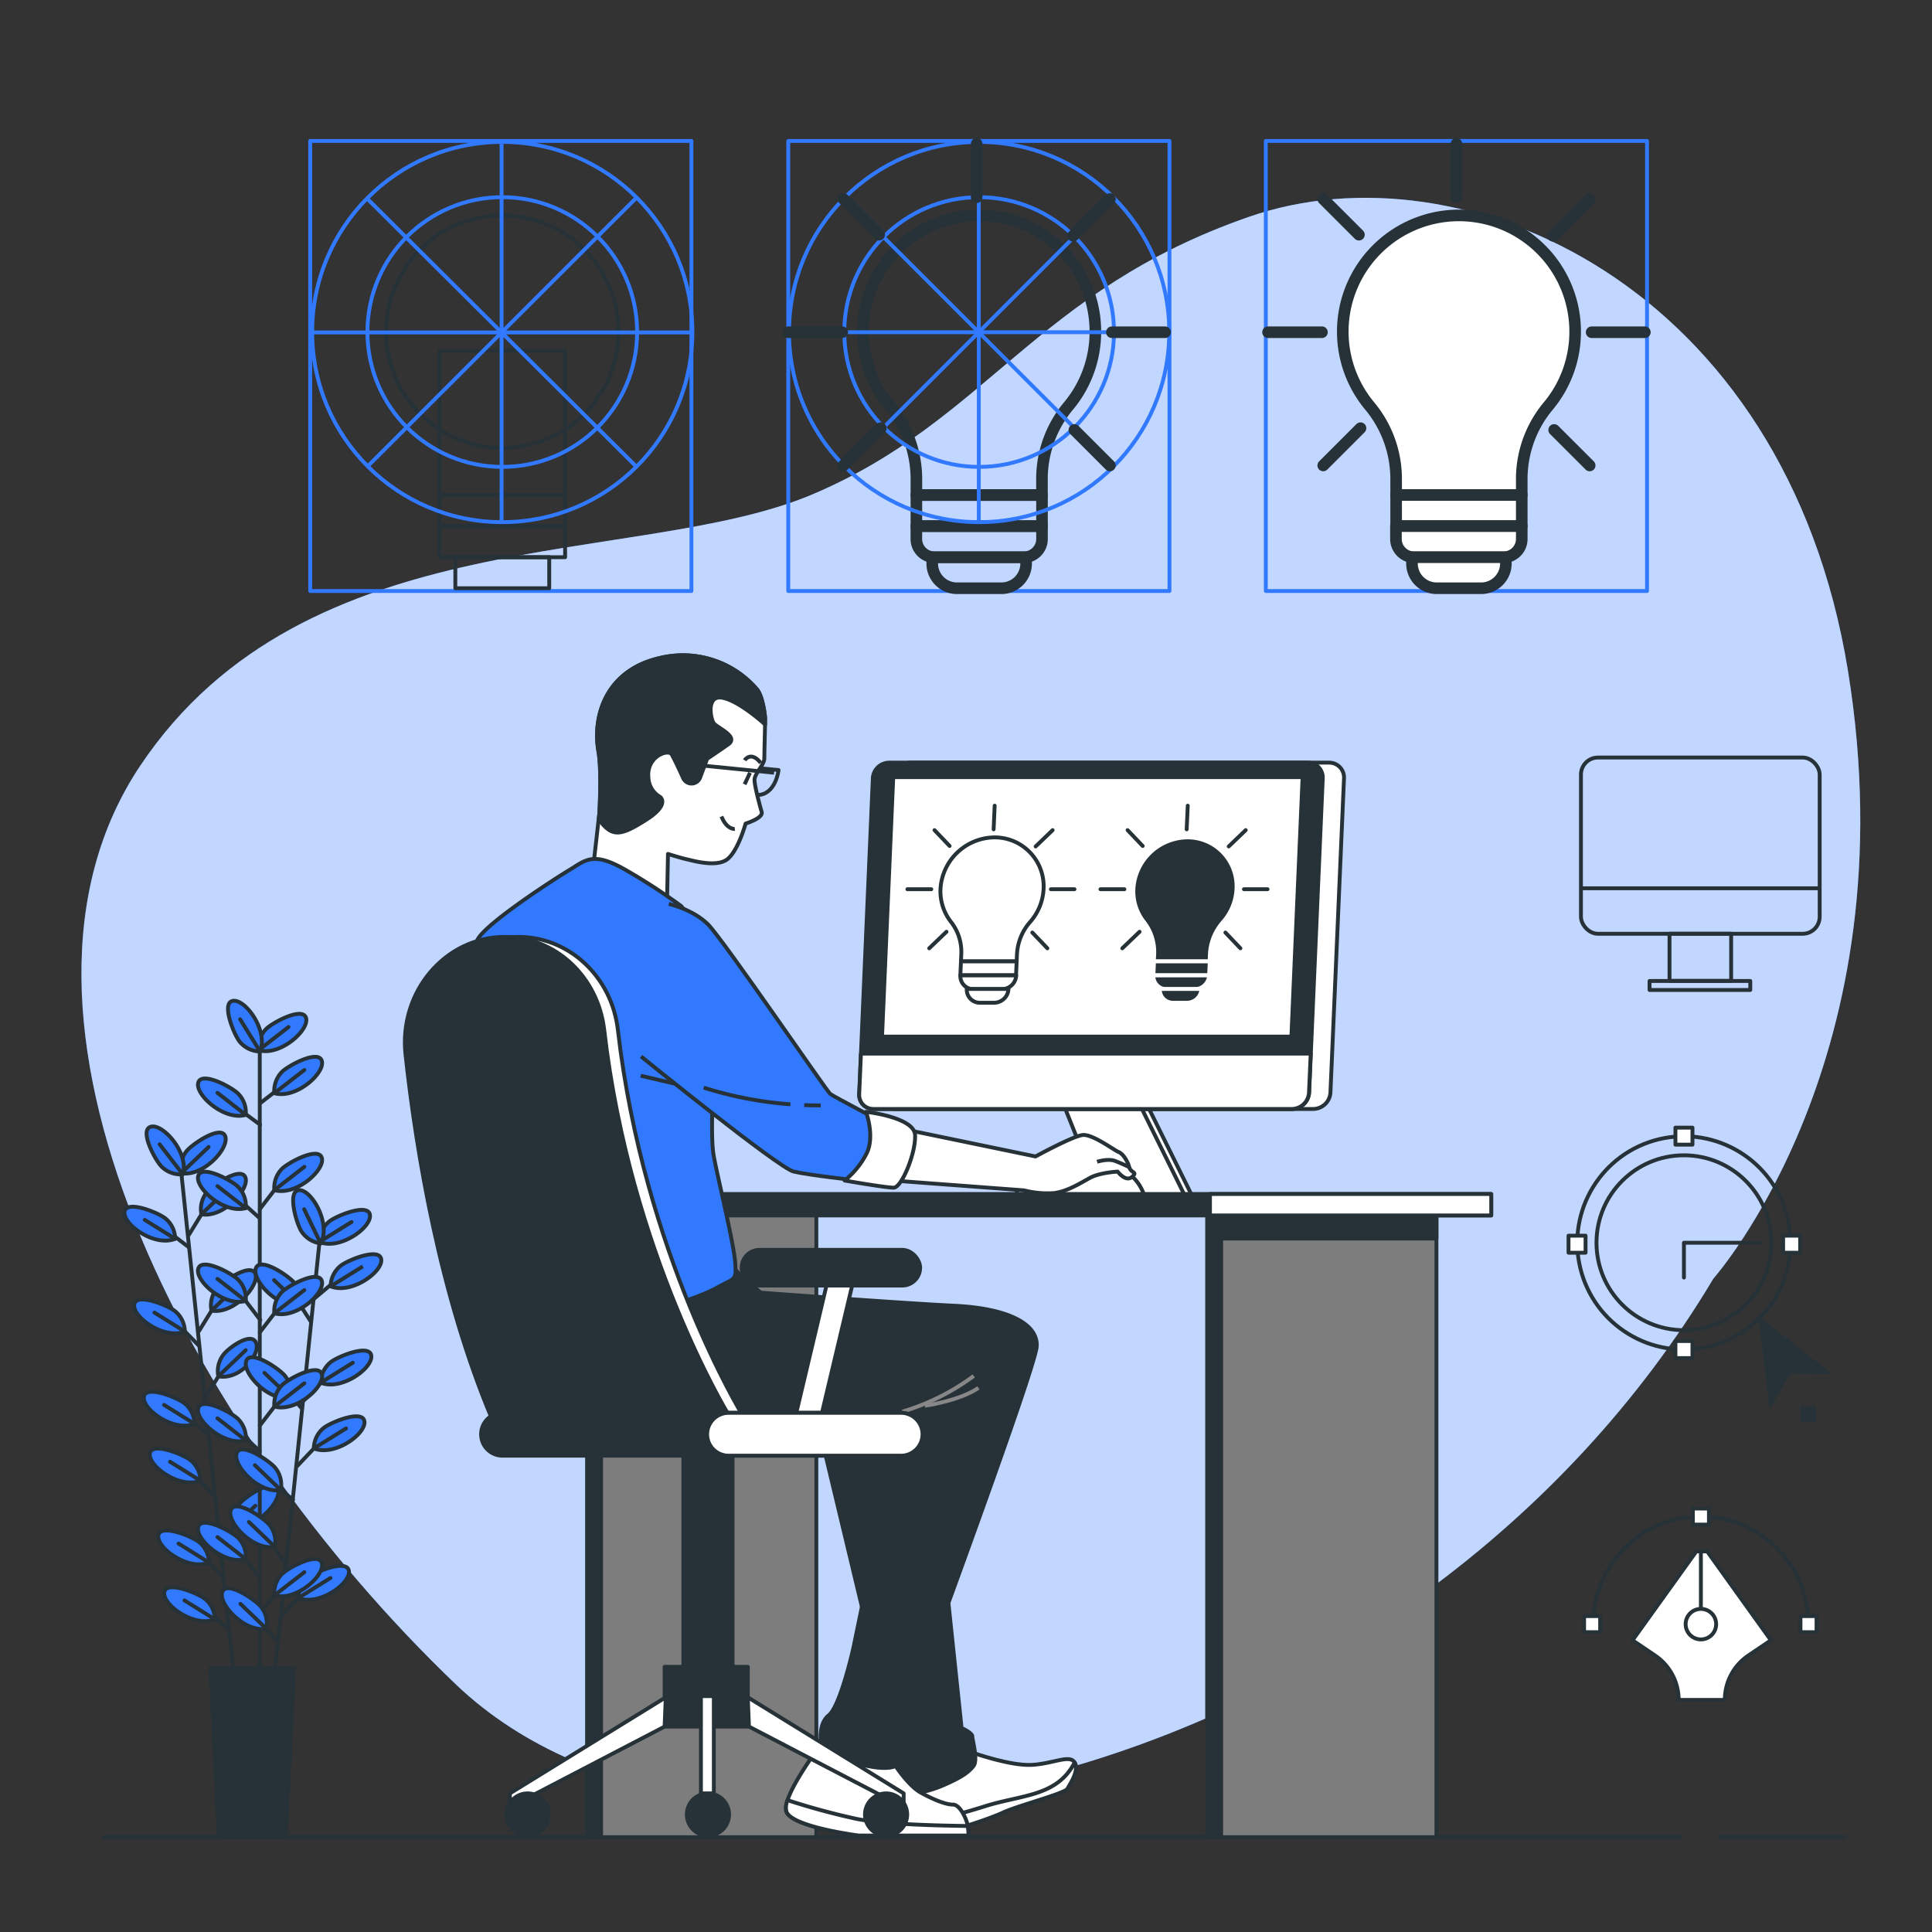 <svg xmlns="http://www.w3.org/2000/svg" viewBox="0 0 500 500"><rect x="0" y="0" width="500" height="500" fill="#333333" stroke="none"/><g id="freepik--background-simple--inject-68"><path d="M443.4,330.93s51.09-57.42,34.85-157.33-99.67-136.72-155-117.49-67.81,52.7-113,71.84-131.06,6-174,70.29,11.88,170.82,81.67,237.62S365.8,460.84,443.4,330.93Z" style="fill:#3179FF"></path><path d="M443.4,330.93s51.09-57.42,34.85-157.33-99.67-136.72-155-117.49-67.81,52.7-113,71.84-131.06,6-174,70.29,11.88,170.82,81.67,237.62S365.8,460.84,443.4,330.93Z" style="fill:#fff;opacity:0.7"></path></g><g id="freepik--Floor--inject-68"><line x1="445" y1="475.44" x2="477.66" y2="475.44" style="fill:none;stroke:#263238;stroke-linecap:round;stroke-linejoin:round"></line><line x1="26.64" y1="475.44" x2="435" y2="475.44" style="fill:none;stroke:#263238;stroke-linecap:round;stroke-linejoin:round"></line></g><g id="freepik--Graphics--inject-68"><path d="M439,401.5l-16.5,23,5.83,3.94a13.88,13.88,0,0,1,6.11,11.5h11.94a13.87,13.87,0,0,1,6.1-11.5l5.83-3.94-16.49-23Z" style="fill:#fff;stroke:#263238;stroke-linecap:round;stroke-linejoin:round"></path><line x1="440.19" y1="401.8" x2="440.19" y2="420.33" style="fill:#fff;stroke:#263238;stroke-linecap:round;stroke-linejoin:round"></line><circle cx="440.19" cy="420.33" r="3.95" style="fill:#fff;stroke:#263238;stroke-linecap:round;stroke-linejoin:round"></circle><path d="M468,420.33a27.85,27.85,0,0,0-55.7,0" style="fill:none;stroke:#263238;stroke-linecap:round;stroke-linejoin:round"></path><rect x="465.96" y="418.25" width="4.16" height="4.16" style="fill:#fff;stroke:#263238;stroke-linejoin:round"></rect><rect x="409.96" y="418.25" width="4.16" height="4.16" style="fill:#fff;stroke:#263238;stroke-linejoin:round"></rect><rect x="438.11" y="390.4" width="4.16" height="4.16" style="fill:#fff;stroke:#263238;stroke-linejoin:round"></rect><circle cx="435.8" cy="321.62" r="27.59" transform="translate(-62.83 110.14) rotate(-13.44)" style="fill:none;stroke:#263238;stroke-linecap:round;stroke-linejoin:round"></circle><circle cx="435.8" cy="321.62" r="22.63" style="fill:none;stroke:#263238;stroke-linecap:round;stroke-linejoin:round"></circle><polyline points="435.8 330.63 435.8 321.62 455.67 321.62" style="fill:none;stroke:#263238;stroke-linecap:round;stroke-linejoin:round"></polyline><rect x="433.6" y="291.83" width="4.41" height="4.41" style="fill:#fff;stroke:#263238;stroke-linecap:round;stroke-linejoin:round"></rect><rect x="433.6" y="347.06" width="4.41" height="4.41" style="fill:#fff;stroke:#263238;stroke-linecap:round;stroke-linejoin:round"></rect><rect x="461.47" y="319.79" width="4.41" height="4.41" style="fill:#fff;stroke:#263238;stroke-linecap:round;stroke-linejoin:round"></rect><rect x="405.93" y="319.79" width="4.41" height="4.41" style="fill:#fff;stroke:#263238;stroke-linecap:round;stroke-linejoin:round"></rect><polygon points="455.06 340.52 458 364.69 463.41 355.4 474.16 355.61 455.06 340.52" style="fill:#263238"></polygon><rect x="465.89" y="363.86" width="4.14" height="4.14" style="fill:#263238"></rect><rect x="409.15" y="196.05" width="61.78" height="45.61" rx="4.4" style="fill:none;stroke:#263238;stroke-linecap:round;stroke-linejoin:round"></rect><line x1="409.42" y1="229.89" x2="470.66" y2="229.89" style="fill:none;stroke:#263238;stroke-linecap:round;stroke-linejoin:round"></line><rect x="432.07" y="241.65" width="15.95" height="12.2" style="fill:none;stroke:#263238;stroke-linecap:round;stroke-linejoin:round"></rect><rect x="426.9" y="253.88" width="26.07" height="2.33" style="fill:none;stroke:#263238;stroke-linecap:round;stroke-linejoin:round"></rect></g><g id="freepik--Plant--inject-68"><line x1="47.01" y1="304.33" x2="60.51" y2="433.66" style="fill:none;stroke:#263238;stroke-linecap:round;stroke-linejoin:round"></line><line x1="57.85" y1="408.37" x2="52.22" y2="402.44" style="fill:none;stroke:#263238;stroke-linecap:round;stroke-linejoin:round"></line><path d="M54.08,404.38a6.94,6.94,0,0,0-2.44-5.19c-1.57-1.4-9.83-4.88-10.62-2C40.17,400.39,48.63,406.61,54.08,404.38Z" style="fill:#3179FF;stroke:#263238;stroke-linejoin:round"></path><line x1="54.08" y1="404.38" x2="46.21" y2="399.48" style="fill:none;stroke:#263238;stroke-linecap:round;stroke-linejoin:round"></line><line x1="59.25" y1="421.73" x2="53.75" y2="417.15" style="fill:none;stroke:#263238;stroke-linecap:round;stroke-linejoin:round"></line><path d="M55.61,419.09a6.91,6.91,0,0,0-2.43-5.19c-1.57-1.4-9.84-4.88-10.62-2C41.7,415.1,50.16,421.31,55.61,419.09Z" style="fill:#3179FF;stroke:#263238;stroke-linejoin:round"></path><line x1="55.61" y1="419.09" x2="47.74" y2="414.19" style="fill:none;stroke:#263238;stroke-linecap:round;stroke-linejoin:round"></line><line x1="54.03" y1="371.55" x2="48.47" y2="366.55" style="fill:none;stroke:#263238;stroke-linecap:round;stroke-linejoin:round"></line><path d="M50.33,368.49a6.91,6.91,0,0,0-2.43-5.19c-1.57-1.4-9.84-4.88-10.62-2C36.42,364.5,44.88,370.72,50.33,368.49Z" style="fill:#3179FF;stroke:#263238;stroke-linejoin:round"></path><line x1="50.33" y1="368.49" x2="42.46" y2="363.59" style="fill:none;stroke:#263238;stroke-linecap:round;stroke-linejoin:round"></line><line x1="55.58" y1="387.19" x2="50.01" y2="381.26" style="fill:none;stroke:#263238;stroke-linecap:round;stroke-linejoin:round"></line><path d="M51.87,383.2A6.94,6.94,0,0,0,49.43,378c-1.57-1.4-9.84-4.88-10.62-2C38,379.21,46.42,385.42,51.87,383.2Z" style="fill:#3179FF;stroke:#263238;stroke-linejoin:round"></path><line x1="51.87" y1="383.2" x2="44" y2="378.3" style="fill:none;stroke:#263238;stroke-linecap:round;stroke-linejoin:round"></line><line x1="51.55" y1="348.34" x2="45.98" y2="342.66" style="fill:none;stroke:#263238;stroke-linecap:round;stroke-linejoin:round"></line><path d="M47.84,344.6a6.94,6.94,0,0,0-2.44-5.19c-1.57-1.4-9.83-4.88-10.62-2C33.93,340.61,42.39,346.82,47.84,344.6Z" style="fill:#3179FF;stroke:#263238;stroke-linejoin:round"></path><line x1="47.84" y1="344.6" x2="39.97" y2="339.7" style="fill:none;stroke:#263238;stroke-linecap:round;stroke-linejoin:round"></line><line x1="48.87" y1="322.79" x2="43.47" y2="318.67" style="fill:none;stroke:#263238;stroke-linecap:round;stroke-linejoin:round"></line><path d="M45.33,320.6a6.91,6.91,0,0,0-2.43-5.19c-1.57-1.4-9.84-4.88-10.62-2C31.42,316.61,39.88,322.83,45.33,320.6Z" style="fill:#3179FF;stroke:#263238;stroke-linejoin:round"></path><line x1="45.33" y1="320.6" x2="37.46" y2="315.7" style="fill:none;stroke:#263238;stroke-linecap:round;stroke-linejoin:round"></line><line x1="57.31" y1="400.21" x2="61.96" y2="392.62" style="fill:none;stroke:#263238;stroke-linecap:round;stroke-linejoin:round"></line><path d="M60.54,394.9a6.94,6.94,0,0,1,1.31-5.58c1.25-1.7,8.62-6.81,10-4.12C73.33,388.12,66.33,396,60.54,394.9Z" style="fill:#3179FF;stroke:#263238;stroke-linejoin:round"></path><line x1="60.54" y1="394.9" x2="66.08" y2="389.7" style="fill:none;stroke:#263238;stroke-linecap:round;stroke-linejoin:round"></line><line x1="53.27" y1="361.5" x2="57.92" y2="353.91" style="fill:none;stroke:#263238;stroke-linecap:round;stroke-linejoin:round"></line><path d="M56.5,356.19a6.94,6.94,0,0,1,1.31-5.58c1.25-1.69,7-5.94,8.38-3.26C67.68,350.27,62.29,357.25,56.5,356.19Z" style="fill:#3179FF;stroke:#263238;stroke-linejoin:round"></path><line x1="56.5" y1="356.19" x2="63.59" y2="349.42" style="fill:none;stroke:#263238;stroke-linecap:round;stroke-linejoin:round"></line><line x1="51.49" y1="344.49" x2="56.15" y2="336.91" style="fill:none;stroke:#263238;stroke-linecap:round;stroke-linejoin:round"></line><path d="M54.73,339.18A6.94,6.94,0,0,1,56,333.6c1.24-1.69,8.61-6.8,10-4.12C67.51,332.41,60.52,340.24,54.73,339.18Z" style="fill:#3179FF;stroke:#263238;stroke-linejoin:round"></path><line x1="54.73" y1="339.18" x2="61.81" y2="332.41" style="fill:none;stroke:#263238;stroke-linecap:round;stroke-linejoin:round"></line><line x1="48.89" y1="319.56" x2="53.54" y2="311.97" style="fill:none;stroke:#263238;stroke-linecap:round;stroke-linejoin:round"></line><path d="M52.12,314.25a6.92,6.92,0,0,1,1.32-5.58c1.24-1.7,8.61-6.81,10-4.12C64.91,307.47,57.92,315.3,52.12,314.25Z" style="fill:#3179FF;stroke:#263238;stroke-linejoin:round"></path><line x1="52.12" y1="314.25" x2="59.21" y2="307.48" style="fill:none;stroke:#263238;stroke-linecap:round;stroke-linejoin:round"></line><path d="M46.9,303.61A6.94,6.94,0,0,1,48.21,298c1.25-1.69,8.62-6.8,10-4.12C59.69,296.84,52.69,304.67,46.9,303.61Z" style="fill:#3179FF;stroke:#263238;stroke-linejoin:round"></path><line x1="46.9" y1="303.61" x2="53.99" y2="296.84" style="fill:none;stroke:#263238;stroke-linecap:round;stroke-linejoin:round"></line><path d="M47.31,303.91A7,7,0,0,1,41.9,302c-1.56-1.42-5.87-9.29-3-10.36C41.91,290.48,49,298.26,47.31,303.91Z" style="fill:#3179FF;stroke:#263238;stroke-linejoin:round"></path><line x1="47.31" y1="303.91" x2="41.32" y2="296.15" style="fill:none;stroke:#263238;stroke-linecap:round;stroke-linejoin:round"></line><line x1="67.23" y1="269.48" x2="67.23" y2="433.03" style="fill:none;stroke:#263238;stroke-linecap:round;stroke-linejoin:round"></line><line x1="82.61" y1="322.14" x2="69.19" y2="451.47" style="fill:none;stroke:#263238;stroke-linecap:round;stroke-linejoin:round"></line><line x1="72.03" y1="425.05" x2="68.92" y2="421.5" style="fill:none;stroke:#263238;stroke-linecap:round;stroke-linejoin:round"></line><path d="M68.92,421.5a6.94,6.94,0,0,0-1.31-5.58c-1.25-1.69-8.62-6.8-10-4.11C56.13,414.73,63.13,422.56,68.92,421.5Z" style="fill:#3179FF;stroke:#263238;stroke-linejoin:round"></path><line x1="68.92" y1="421.5" x2="62.23" y2="415.08" style="fill:none;stroke:#263238;stroke-linecap:round;stroke-linejoin:round"></line><line x1="75.82" y1="388.13" x2="71.21" y2="384.28" style="fill:none;stroke:#263238;stroke-linecap:round;stroke-linejoin:round"></line><path d="M72.65,385.61A6.92,6.92,0,0,0,71.33,380c-1.25-1.7-8.62-6.8-10-4.11C59.86,378.84,66.86,386.67,72.65,385.61Z" style="fill:#3179FF;stroke:#263238;stroke-linejoin:round"></path><line x1="72.65" y1="385.61" x2="65.96" y2="379.19" style="fill:none;stroke:#263238;stroke-linecap:round;stroke-linejoin:round"></line><line x1="74.36" y1="405.62" x2="69.7" y2="398.04" style="fill:none;stroke:#263238;stroke-linecap:round;stroke-linejoin:round"></line><path d="M71.12,400.32a6.94,6.94,0,0,0-1.31-5.58c-1.25-1.7-8.62-6.8-10-4.12C58.33,393.55,65.33,401.37,71.12,400.32Z" style="fill:#3179FF;stroke:#263238;stroke-linejoin:round"></path><line x1="71.12" y1="400.32" x2="64.43" y2="393.9" style="fill:none;stroke:#263238;stroke-linecap:round;stroke-linejoin:round"></line><line x1="78.15" y1="364.56" x2="73.71" y2="359.44" style="fill:none;stroke:#263238;stroke-linecap:round;stroke-linejoin:round"></line><path d="M75.13,361.72a6.92,6.92,0,0,0-1.32-5.58c-1.25-1.7-8.62-6.8-10-4.12C62.34,355,69.34,362.77,75.13,361.72Z" style="fill:#3179FF;stroke:#263238;stroke-linejoin:round"></path><line x1="75.13" y1="361.72" x2="68.44" y2="355.3" style="fill:none;stroke:#263238;stroke-linecap:round;stroke-linejoin:round"></line><line x1="80.49" y1="342.1" x2="76.2" y2="335.44" style="fill:none;stroke:#263238;stroke-linecap:round;stroke-linejoin:round"></line><path d="M77.62,337.72a6.92,6.92,0,0,0-1.32-5.58c-1.25-1.7-8.62-6.8-10-4.12C64.83,331,71.83,338.77,77.62,337.72Z" style="fill:#3179FF;stroke:#263238;stroke-linejoin:round"></path><line x1="77.62" y1="337.72" x2="70.93" y2="331.3" style="fill:none;stroke:#263238;stroke-linecap:round;stroke-linejoin:round"></line><line x1="72.94" y1="418.08" x2="79.06" y2="411.61" style="fill:none;stroke:#263238;stroke-linecap:round;stroke-linejoin:round"></line><path d="M77.2,413.55a6.91,6.91,0,0,1,2.43-5.19c1.57-1.4,9.84-4.89,10.62-2C91.11,409.55,82.65,415.77,77.2,413.55Z" style="fill:#3179FF;stroke:#263238;stroke-linejoin:round"></path><line x1="77.2" y1="413.55" x2="85.53" y2="408.38" style="fill:none;stroke:#263238;stroke-linecap:round;stroke-linejoin:round"></line><line x1="76.96" y1="379.37" x2="83.08" y2="372.91" style="fill:none;stroke:#263238;stroke-linecap:round;stroke-linejoin:round"></line><path d="M81.22,374.84a6.92,6.92,0,0,1,2.43-5.19c1.57-1.4,9.83-4.88,10.62-2C95.12,370.84,86.67,377.07,81.22,374.84Z" style="fill:#3179FF;stroke:#263238;stroke-linejoin:round"></path><line x1="81.22" y1="374.84" x2="89.55" y2="369.68" style="fill:none;stroke:#263238;stroke-linecap:round;stroke-linejoin:round"></line><line x1="78.73" y1="362.36" x2="84.84" y2="355.9" style="fill:none;stroke:#263238;stroke-linecap:round;stroke-linejoin:round"></line><path d="M83,357.84a7,7,0,0,1,2.44-5.2c1.56-1.4,9.83-4.88,10.61-2C96.89,353.83,88.43,360.06,83,357.84Z" style="fill:#3179FF;stroke:#263238;stroke-linejoin:round"></path><line x1="82.98" y1="357.84" x2="91.31" y2="352.67" style="fill:none;stroke:#263238;stroke-linecap:round;stroke-linejoin:round"></line><line x1="81.24" y1="336.15" x2="87.43" y2="330.96" style="fill:none;stroke:#263238;stroke-linecap:round;stroke-linejoin:round"></line><path d="M85.57,332.9A6.91,6.91,0,0,1,88,327.71c1.57-1.41,9.84-4.89,10.62-2C99.48,328.9,91,335.12,85.57,332.9Z" style="fill:#3179FF;stroke:#263238;stroke-linejoin:round"></path><line x1="85.57" y1="332.9" x2="93.9" y2="327.73" style="fill:#3179FF;stroke:#263238;stroke-linejoin:round"></line><path d="M82.65,321.42a6.94,6.94,0,0,1,2.43-5.2c1.57-1.4,9.83-4.88,10.62-2C96.56,317.42,88.1,323.64,82.65,321.42Z" style="fill:#3179FF;stroke:#263238;stroke-linejoin:round"></path><line x1="82.65" y1="321.42" x2="90.98" y2="316.25" style="fill:none;stroke:#263238;stroke-linecap:round;stroke-linejoin:round"></line><path d="M83,321.79a7,7,0,0,1-4.91-3c-1.23-1.7-3.82-10.29-.85-10.76C80.47,307.54,85.77,316.6,83,321.79Z" style="fill:#3179FF;stroke:#263238;stroke-linejoin:round"></path><line x1="82.99" y1="321.79" x2="78.72" y2="312.96" style="fill:none;stroke:#263238;stroke-linecap:round;stroke-linejoin:round"></line><line x1="67.01" y1="408.14" x2="61.95" y2="401.37" style="fill:none;stroke:#263238;stroke-linecap:round;stroke-linejoin:round"></line><path d="M63.6,403.49a6.91,6.91,0,0,0-1.89-5.41c-1.41-1.56-9.27-5.88-10.36-3.06C50.18,398.08,58,405.14,63.6,403.49Z" style="fill:#3179FF;stroke:#263238;stroke-linejoin:round"></path><line x1="63.6" y1="403.49" x2="56.28" y2="397.8" style="fill:none;stroke:#263238;stroke-linecap:round;stroke-linejoin:round"></line><line x1="67.19" y1="375.52" x2="61.95" y2="370.64" style="fill:none;stroke:#263238;stroke-linecap:round;stroke-linejoin:round"></line><path d="M63.6,372.76a6.93,6.93,0,0,0-1.89-5.42c-1.41-1.56-9.27-5.87-10.36-3.06C50.18,367.34,58,374.4,63.6,372.76Z" style="fill:#3179FF;stroke:#263238;stroke-linejoin:round"></path><line x1="63.6" y1="372.76" x2="56.28" y2="367.06" style="fill:none;stroke:#263238;stroke-linecap:round;stroke-linejoin:round"></line><line x1="67.36" y1="341.62" x2="61.95" y2="334.55" style="fill:none;stroke:#263238;stroke-linecap:round;stroke-linejoin:round"></line><path d="M63.6,336.67a6.91,6.91,0,0,0-1.89-5.41c-1.41-1.56-9.27-5.88-10.36-3.06C50.18,331.26,58,338.32,63.6,336.67Z" style="fill:#3179FF;stroke:#263238;stroke-linejoin:round"></path><line x1="63.6" y1="336.67" x2="56.28" y2="330.98" style="fill:none;stroke:#263238;stroke-linecap:round;stroke-linejoin:round"></line><line x1="67.01" y1="315.09" x2="61.95" y2="310.53" style="fill:none;stroke:#263238;stroke-linecap:round;stroke-linejoin:round"></line><path d="M63.6,312.65a6.91,6.91,0,0,0-1.89-5.41c-1.41-1.56-9.27-5.88-10.36-3.06C50.18,307.24,58,314.3,63.6,312.65Z" style="fill:#3179FF;stroke:#263238;stroke-linejoin:round"></path><line x1="63.6" y1="312.65" x2="56.28" y2="306.96" style="fill:none;stroke:#263238;stroke-linecap:round;stroke-linejoin:round"></line><line x1="67.3" y1="291.06" x2="62.05" y2="287.21" style="fill:none;stroke:#263238;stroke-linecap:round;stroke-linejoin:round"></line><path d="M63.6,288.52a6.91,6.91,0,0,0-1.89-5.41c-1.41-1.56-9.27-5.88-10.36-3.06C50.18,283.11,58,290.17,63.6,288.52Z" style="fill:#3179FF;stroke:#263238;stroke-linejoin:round"></path><line x1="63.6" y1="288.52" x2="56.28" y2="282.83" style="fill:none;stroke:#263238;stroke-linecap:round;stroke-linejoin:round"></line><line x1="68.29" y1="416.3" x2="72.66" y2="410.76" style="fill:none;stroke:#263238;stroke-linecap:round;stroke-linejoin:round"></line><path d="M71,412.88a7,7,0,0,1,1.88-5.42c1.42-1.56,9.28-5.87,10.36-3.06C84.43,407.46,76.66,414.53,71,412.88Z" style="fill:#3179FF;stroke:#263238;stroke-linejoin:round"></path><line x1="71.01" y1="412.88" x2="78.76" y2="406.88" style="fill:none;stroke:#263238;stroke-linecap:round;stroke-linejoin:round"></line><line x1="67.24" y1="368.94" x2="72.66" y2="361.88" style="fill:none;stroke:#263238;stroke-linecap:round;stroke-linejoin:round"></line><path d="M71,364a7,7,0,0,1,1.88-5.42c1.42-1.56,9.28-5.87,10.36-3.06C84.43,358.58,76.66,365.64,71,364Z" style="fill:#3179FF;stroke:#263238;stroke-linejoin:round"></path><line x1="71.01" y1="364" x2="78.76" y2="357.99" style="fill:none;stroke:#263238;stroke-linecap:round;stroke-linejoin:round"></line><line x1="67.24" y1="344.81" x2="72.66" y2="337.75" style="fill:none;stroke:#263238;stroke-linecap:round;stroke-linejoin:round"></line><path d="M71,339.87a7,7,0,0,1,1.88-5.42c1.42-1.55,9.28-5.87,10.36-3.06C84.43,334.45,76.66,341.52,71,339.87Z" style="fill:#3179FF;stroke:#263238;stroke-linejoin:round"></path><line x1="71.01" y1="339.87" x2="78.76" y2="333.87" style="fill:none;stroke:#263238;stroke-linecap:round;stroke-linejoin:round"></line><line x1="67.24" y1="312.92" x2="72.66" y2="305.86" style="fill:none;stroke:#263238;stroke-linecap:round;stroke-linejoin:round"></line><path d="M71,308a7,7,0,0,1,1.88-5.42c1.42-1.55,9.28-5.87,10.36-3.06C84.43,302.56,76.66,309.63,71,308Z" style="fill:#3179FF;stroke:#263238;stroke-linejoin:round"></path><line x1="71.01" y1="307.98" x2="78.76" y2="301.98" style="fill:none;stroke:#263238;stroke-linecap:round;stroke-linejoin:round"></line><line x1="67.48" y1="285.4" x2="72.79" y2="281.26" style="fill:none;stroke:#263238;stroke-linecap:round;stroke-linejoin:round"></line><path d="M71,282.91a7,7,0,0,1,1.88-5.42c1.42-1.55,9.28-5.87,10.36-3.06C84.43,277.49,76.66,284.56,71,282.91Z" style="fill:#3179FF;stroke:#263238;stroke-linejoin:round"></path><line x1="71.01" y1="282.91" x2="78.76" y2="276.91" style="fill:none;stroke:#263238;stroke-linecap:round;stroke-linejoin:round"></line><path d="M66.92,271.79a7,7,0,0,1,1.88-5.42c1.42-1.55,9.28-5.87,10.36-3.06C80.34,266.37,72.57,273.44,66.92,271.79Z" style="fill:#3179FF;stroke:#263238;stroke-linejoin:round"></path><line x1="66.92" y1="271.79" x2="74.67" y2="265.79" style="fill:none;stroke:#263238;stroke-linecap:round;stroke-linejoin:round"></line><path d="M67.3,272.12a6.94,6.94,0,0,1-5.19-2.44c-1.4-1.57-4.87-9.84-2-10.62C63.32,258.21,69.53,266.68,67.3,272.12Z" style="fill:#3179FF;stroke:#263238;stroke-linejoin:round"></path><line x1="67.3" y1="272.12" x2="62.14" y2="263.79" style="fill:none;stroke:#263238;stroke-linecap:round;stroke-linejoin:round"></line><polygon points="73.96 475.44 56.64 475.44 54.48 431.7 76.13 431.7 73.96 475.44" style="fill:#263238;stroke:#263238;stroke-linecap:round;stroke-linejoin:round"></polygon></g><g id="freepik--Device--inject-68"><polygon points="277.49 286.82 285.13 305.93 265 305.93 265 309.37 308.45 309.37 297.22 286.66 277.49 286.82" style="fill:#fff;stroke:#263238;stroke-linejoin:round"></polygon><polygon points="275.64 286.82 283.29 305.93 263.15 305.93 263.15 309.37 306.6 309.37 295.37 286.66 275.64 286.82" style="fill:#fff;stroke:#263238;stroke-linejoin:round"></polygon><path d="M339.87,287H231.58a3.65,3.65,0,0,1-3.64-3.81l3.53-81.75a4.26,4.26,0,0,1,4.25-4.07H344a3.84,3.84,0,0,1,3.83,4l-3.51,81.33A4.51,4.51,0,0,1,339.87,287Z" style="fill:#fff;stroke:#263238;stroke-linejoin:round"></path><path d="M334.33,287H226a3.64,3.64,0,0,1-3.64-3.81l3.53-81.75a4.25,4.25,0,0,1,4.25-4.07H338.5a3.84,3.84,0,0,1,3.83,4l-3.52,81.33A4.49,4.49,0,0,1,334.33,287Z" style="fill:#263238;stroke:#263238;stroke-linejoin:round"></path><polygon points="334.21 268.28 228.27 268.28 231.17 201.12 337.11 201.12 334.21 268.28" style="fill:#fff;stroke:#263238;stroke-linejoin:round"></polygon><path d="M270.08,230.06a12.66,12.66,0,0,0-13.69-13.3,14.16,14.16,0,0,0-12.88,12.14,12.82,12.82,0,0,0,2.61,9.69,12.55,12.55,0,0,1,2.66,8.39l-.08,1.83h14.41l.08-1.83a13.66,13.66,0,0,1,3.41-8.38A13.94,13.94,0,0,0,270.08,230.06Z" style="fill:#fff;stroke:#263238;stroke-linecap:round;stroke-linejoin:round"></path><polygon points="262.95 252.38 248.54 252.38 248.7 248.81 263.11 248.81 262.95 252.38" style="fill:#fff;stroke:#263238;stroke-linecap:round;stroke-linejoin:round"></polygon><path d="M259.23,256h-7.29a3.38,3.38,0,0,1-3.4-3.57H263A3.76,3.76,0,0,1,259.23,256Z" style="fill:#fff;stroke:#263238;stroke-linecap:round;stroke-linejoin:round"></path><path d="M257.25,259.51H253.6a3.38,3.38,0,0,1-3.4-3.57H261A3.76,3.76,0,0,1,257.25,259.51Z" style="fill:#fff;stroke:#263238;stroke-linecap:round;stroke-linejoin:round"></path><line x1="271.97" y1="230.13" x2="278.07" y2="230.13" style="fill:none;stroke:#263238;stroke-linecap:round;stroke-linejoin:round"></line><line x1="234.83" y1="230.13" x2="241.02" y2="230.13" style="fill:none;stroke:#263238;stroke-linecap:round;stroke-linejoin:round"></line><line x1="257.15" y1="214.63" x2="257.42" y2="208.51" style="fill:none;stroke:#263238;stroke-linecap:round;stroke-linejoin:round"></line><line x1="268.02" y1="219.06" x2="272.42" y2="214.84" style="fill:none;stroke:#263238;stroke-linecap:round;stroke-linejoin:round"></line><line x1="240.48" y1="245.42" x2="244.95" y2="241.14" style="fill:none;stroke:#263238;stroke-linecap:round;stroke-linejoin:round"></line><line x1="245.76" y1="218.94" x2="241.85" y2="214.84" style="fill:none;stroke:#263238;stroke-linecap:round;stroke-linejoin:round"></line><line x1="271.06" y1="245.42" x2="267.16" y2="241.34" style="fill:none;stroke:#263238;stroke-linecap:round;stroke-linejoin:round"></line><path d="M320,230.06a12.65,12.65,0,0,0-13.68-13.3,14.15,14.15,0,0,0-12.88,12.14,12.82,12.82,0,0,0,2.6,9.69,12.62,12.62,0,0,1,2.67,8.39l-.09,1.83h14.42l.08-1.83a13.66,13.66,0,0,1,3.41-8.38A13.87,13.87,0,0,0,320,230.06Z" style="fill:#263238;stroke:#fff;stroke-linecap:round;stroke-linejoin:round"></path><polygon points="312.92 252.38 298.5 252.38 298.66 248.81 313.08 248.81 312.92 252.38" style="fill:#263238;stroke:#fff;stroke-linecap:round;stroke-linejoin:round"></polygon><path d="M309.19,256h-7.28a3.39,3.39,0,0,1-3.41-3.57h14.42A3.77,3.77,0,0,1,309.19,256Z" style="fill:#263238;stroke:#fff;stroke-linecap:round;stroke-linejoin:round"></path><path d="M307.22,259.51h-3.65a3.39,3.39,0,0,1-3.41-3.57h10.78A3.77,3.77,0,0,1,307.22,259.51Z" style="fill:#263238;stroke:#fff;stroke-linecap:round;stroke-linejoin:round"></path><line x1="321.93" y1="230.13" x2="328.04" y2="230.13" style="fill:none;stroke:#263238;stroke-linecap:round;stroke-linejoin:round"></line><line x1="284.8" y1="230.13" x2="290.99" y2="230.13" style="fill:none;stroke:#263238;stroke-linecap:round;stroke-linejoin:round"></line><line x1="307.11" y1="214.63" x2="307.39" y2="208.51" style="fill:none;stroke:#263238;stroke-linecap:round;stroke-linejoin:round"></line><line x1="317.99" y1="219.06" x2="322.39" y2="214.84" style="fill:none;stroke:#263238;stroke-linecap:round;stroke-linejoin:round"></line><line x1="290.45" y1="245.42" x2="294.92" y2="241.14" style="fill:none;stroke:#263238;stroke-linecap:round;stroke-linejoin:round"></line><line x1="295.73" y1="218.94" x2="291.82" y2="214.84" style="fill:none;stroke:#263238;stroke-linecap:round;stroke-linejoin:round"></line><line x1="321.02" y1="245.42" x2="317.13" y2="241.34" style="fill:none;stroke:#263238;stroke-linecap:round;stroke-linejoin:round"></line><path d="M334.33,287H226a3.64,3.64,0,0,1-3.64-3.81l.45-10.51h116.4l-.44,10A4.49,4.49,0,0,1,334.33,287Z" style="fill:#fff;stroke:#263238;stroke-linejoin:round"></path></g><g id="freepik--Desk--inject-68"><rect x="312.41" y="311.95" width="55.71" height="163.51" style="fill:#263238;stroke:#263238;stroke-linejoin:round"></rect><rect x="316.04" y="311.95" width="55.71" height="163.51" style="fill:#7d7d7d;stroke:#263238;stroke-linejoin:round"></rect><rect x="316.04" y="311.95" width="55.71" height="8.58" style="fill:#263238;stroke:#263238;stroke-linejoin:round"></rect><rect x="151.93" y="311.95" width="55.71" height="163.51" style="fill:#263238;stroke:#263238;stroke-linejoin:round"></rect><rect x="155.56" y="311.95" width="55.71" height="163.51" style="fill:#7d7d7d;stroke:#263238;stroke-linejoin:round"></rect><rect x="144.05" y="309.01" width="241.88" height="5.54" style="fill:#263238;stroke:#263238;stroke-linejoin:round"></rect><rect x="313.14" y="309.01" width="72.79" height="5.54" style="fill:#fff;stroke:#263238;stroke-linejoin:round"></rect></g><g id="freepik--Character--inject-68"><path d="M296,309l-.11-.29a11.72,11.72,0,0,0-10.91-7.44h-4.63a11.74,11.74,0,0,0-10,5.64L269,309Z" style="fill:#fff;stroke:#263238;stroke-linejoin:round"></path><path d="M198,185.66s0,.75,0,1.85c-.07,2.72-.19,7.62-.19,8.78,0,1.61-2.54,3.92-2.54,5.54s1.39,6.7,1.85,8.31-4.16,3-4.16,3-2.08,7.63-5.08,9.47-9,0-10.16-.23-4.85-1.38-4.85-1.38l-.23,11.77-19.17-7.85,1.46-12.9.16-1.42s.69-10.85-.23-16.16c-1.62-9.29,2.08-21.25,16.39-24.25a25.22,25.22,0,0,1,24.71,8.31C197.56,180.58,198,185.66,198,185.66Z" style="fill:#fff;stroke:#263238;stroke-linejoin:round"></path><line x1="174.93" y1="197.44" x2="200.33" y2="199.98" style="fill:none;stroke:#263238;stroke-linejoin:round"></line><path d="M196.64,198.83l4.85.46s-.7,6.46-5.55,6.46" style="fill:none;stroke:#263238;stroke-linejoin:round"></path><path d="M190.17,214.53s-2.08.23-3.46-3.23" style="fill:none;stroke:#263238;stroke-linejoin:round"></path><line x1="194.1" y1="199.98" x2="192.71" y2="202.98" style="fill:none;stroke:#263238;stroke-linejoin:round"></line><path d="M192.71,196.75s1.62-2.54,4.16.69" style="fill:none;stroke:#263238;stroke-linejoin:round"></path><path d="M198,185.66s0,.75,0,1.85l-.34-.32s-6.32-5.74-10.63-6.6-3.16,5.45-2.29,6.6,6.6,3.44,3.72,5.46-5.45,3.73-5.45,3.73l-1.82,4.86a2.37,2.37,0,0,1-4.38.15c-.77-1.7-2.34-5.1-3-6.17-.86-1.43-6.54.51-6,6a6,6,0,0,0,3,5s2.76,1.9-3.55,5.92-8.61,4.59-11.77.58c-.17-.21-.34-.45-.53-.72l.16-1.42s.69-10.85-.23-16.16c-1.62-9.29,2.08-21.25,16.39-24.25a25.22,25.22,0,0,1,24.71,8.31C197.56,180.58,198,185.66,198,185.66Z" style="fill:#263238;stroke:#263238;stroke-linejoin:round"></path><path d="M251.94,453.67s9.55,3.38,15.09,3.08,9.85-2.78,11.09-.62-1.24,5.54-1.85,6.77-12.63,4.32-16.63,6.16-14.47,5.24-18.78,5.85-6.16-10.47-6.16-10.47Z" style="fill:#fff;stroke:#263238;stroke-linejoin:round"></path><path d="M254.71,467.52a179.74,179.74,0,0,1-17.58,4.57c.94,1.75,2.17,3.05,3.73,2.82,4.31-.61,14.78-4,18.78-5.85s16-4.92,16.63-6.16,3.08-4.61,1.85-6.77C273.5,465.06,264.26,464.44,254.71,467.52Z" style="fill:#fff;stroke:#263238;stroke-linejoin:round"></path><path d="M211.91,369.29l22.79,95.15a31.6,31.6,0,0,0,9.54-2.46c4.93-2.16,6.47-3.39,7.7-4.93s-.31-6.77-.31-7.69-2.77-2.16-2.77-2.16l-8.62-81.91Z" style="fill:#263238;stroke:#263238;stroke-linejoin:round"></path><path d="M231.24,456.25s3.7,5.85,7.08,7.7,6.47,3.08,8.32,3.08,3.39,3.7,3.69,4.93a15.69,15.69,0,0,1,.31,3.08H222.31s-17.24-2.16-18.78-6.16,10.16-19.09,10.16-19.09Z" style="fill:#fff;stroke:#263238;stroke-linejoin:round"></path><path d="M250.45,472.56c-6.63-.07-21.49-.38-28.75-1.83a182.83,182.83,0,0,1-17.89-4.85,4.85,4.85,0,0,0-.28,3c1.54,4,18.78,6.16,18.78,6.16h28.33A17.83,17.83,0,0,0,250.45,472.56Z" style="fill:#fff;stroke:#263238;stroke-linejoin:round"></path><path d="M188.25,326.85l8.62,7.69s37.26,2.78,50.19,3.39,21.55,4.31,21.25,10.47-36.25,102.82-36.25,102.82l-.05,5.64s-1.54,1.54-8.31,0a33.47,33.47,0,0,1-11.09-4.62s-1.23-5.85,1.85-8.31,6.43-17.62,6.43-17.62l12.62-61H139.59a70.53,70.53,0,0,1-1.84-34.18S170.39,337.32,188.25,326.85Z" style="fill:#263238;stroke:#263238;stroke-linejoin:round"></path><path d="M176.3,234.49a152.34,152.34,0,0,0-14.77-9.57c-8.11-4.57-10-2.28-14.14.21s-22.47,14.36-23.92,18.31,0,8.94,0,8.94,7.07,43.69,8.94,61.16,7.28,26.21,18.72,27.46,29.54-5,34.33-7.7,5.2-1.66,4.78-6.86-5-23.72-5.62-27.88-.2-13.52-.2-13.52,4.36-21,1-32.45A51.39,51.39,0,0,0,176.3,234.49Z" style="fill:#3179FF;stroke:#263238;stroke-linejoin:round"></path><path d="M234.51,292.36,268,299.29s9.7-5.31,12.24-5.55,8.08,3.93,9.24,4.39,2.31,2.31,2.77,3.93,2.31,1.15.69,2.54-3.69-1.39-3.69-1.39-4.62.23-7.16,1.62-5.78,3.46-9.24,3.93a24.34,24.34,0,0,1-7.85-.7l-33.95-2.54S235.67,298.13,234.51,292.36Z" style="fill:#fff;stroke:#263238;stroke-linejoin:round"></path><path d="M283.93,300.67s2.78-.92,4.62-.23,3.7,1.62,3.7,1.62" style="fill:none;stroke:#263238;stroke-linejoin:round"></path><line x1="175.54" y1="280.67" x2="165.81" y2="278.4" style="fill:#3179FF;stroke:#263238;stroke-linejoin:round"></line><path d="M173.08,233.93s6.24,1.39,10.16,5.31,30.72,43.19,31.64,43.88,15,8.08,15,8.08,1.16,6.7-.92,9-7.16,5.31-7.16,5.31-12.47-1.38-16.4-2.31-39.49-29.79-39.49-29.79" style="fill:#3179FF;stroke:#263238;stroke-linejoin:round"></path><path d="M208.13,286c1.39.06,2.81.09,4.27.09" style="fill:none;stroke:#263238;stroke-linejoin:round"></path><path d="M182.13,281.48a97.9,97.9,0,0,0,22.43,4.31" style="fill:none;stroke:#263238;stroke-linejoin:round"></path><path d="M224.12,287.74s2.31,6.24.23,10.62a21.43,21.43,0,0,1-5.77,7.16s10.62,1.85,12.7,1.85,5.77-9,5.54-13.63S224.12,287.74,224.12,287.74Z" style="fill:#fff;stroke:#263238;stroke-linejoin:round"></path><path d="M233.51,365.34A59.69,59.69,0,0,0,252,356.1" style="fill:none;stroke:#878787;stroke-linejoin:round"></path><path d="M239.36,363.8s8.93-1.23,13.86-4.62" style="fill:none;stroke:#878787;stroke-linejoin:round"></path><path d="M192.12,366.17s-25.53-41.6-32.21-99.63c-1.58-13.72-12.59-24.07-25.7-24.07h0c-15.47,0-27.49,14.23-25.72,30.45,2.77,25.34,8.9,62.3,22.36,94.26Z" style="fill:#fff;stroke:#263238;stroke-linejoin:round"></path><path d="M188.58,366.17s-25.53-41.6-32.21-99.63c-1.58-13.72-12.59-24.07-25.7-24.07h0c-15.47,0-27.49,14.23-25.72,30.45,2.77,25.34,8.9,62.3,22.36,94.26Z" style="fill:#263238;stroke:#263238;stroke-linejoin:round"></path><rect x="176.85" y="374.04" width="12.74" height="69.76" style="fill:#263238;stroke:#263238;stroke-linejoin:round"></rect><rect x="172" y="431.37" width="21.54" height="15.47" style="fill:#263238;stroke:#263238;stroke-linejoin:round"></rect><polygon points="172.3 439.26 131.96 464.13 131.96 468.68 135.9 468.68 135.9 465.64 172 446.84 172.3 439.26" style="fill:#fff;stroke:#263238;stroke-linejoin:round"></polygon><path d="M142,469.59a5.46,5.46,0,1,0-5.46,5.46A5.46,5.46,0,0,0,142,469.59Z" style="fill:#263238;stroke:#263238;stroke-linejoin:round"></path><polygon points="193.53 439.26 233.87 464.13 233.87 468.68 229.93 468.68 229.93 465.64 193.83 446.84 193.53 439.26" style="fill:#fff;stroke:#263238;stroke-linejoin:round"></polygon><path d="M223.86,469.59a5.46,5.46,0,1,1,5.46,5.46A5.46,5.46,0,0,1,223.86,469.59Z" style="fill:#263238;stroke:#263238;stroke-linejoin:round"></path><path d="M177.76,469.59a5.46,5.46,0,1,1,5.46,5.46A5.45,5.45,0,0,1,177.76,469.59Z" style="fill:#263238;stroke:#263238;stroke-linejoin:round"></path><rect x="181.4" y="438.95" width="3.34" height="25.18" style="fill:#fff;stroke:#263238;stroke-linejoin:round"></rect><rect x="194.82" y="345.17" width="37.34" height="6.47" transform="translate(-174.77 475.74) rotate(-76.66)" style="fill:#fff;stroke:#263238;stroke-linejoin:round"></rect><rect x="191.94" y="323.46" width="46.19" height="9.24" rx="4.62" style="fill:#263238;stroke:#263238;stroke-linejoin:round"></rect><path d="M233.2,376.73H130.05a5.54,5.54,0,0,1-5.54-5.54h0a5.55,5.55,0,0,1,5.54-5.55H233.2a5.56,5.56,0,0,1,5.55,5.55h0A5.55,5.55,0,0,1,233.2,376.73Z" style="fill:#263238;stroke:#263238;stroke-linejoin:round"></path><path d="M233.2,376.73H188.55a5.54,5.54,0,0,1-5.54-5.54h0a5.55,5.55,0,0,1,5.54-5.55H233.2a5.56,5.56,0,0,1,5.55,5.55h0A5.55,5.55,0,0,1,233.2,376.73Z" style="fill:#fff;stroke:#263238;stroke-linejoin:round"></path></g><g id="freepik--icon-3--inject-68"><rect x="327.59" y="36.48" width="98.66" height="116.47" style="fill:none;stroke:#3179FF;stroke-linejoin:round"></rect><path d="M407.65,85.83a30.07,30.07,0,1,0-53.18,19.23A29.54,29.54,0,0,1,361.32,124v4.12h32.51V124a29.47,29.47,0,0,1,6.84-18.9A30,30,0,0,0,407.65,85.83Z" style="fill:#fff;stroke:#263238;stroke-linecap:round;stroke-linejoin:round;stroke-width:3px"></path><rect x="361.32" y="128.11" width="32.51" height="8.04" style="fill:#fff;stroke:#263238;stroke-linecap:round;stroke-linejoin:round;stroke-width:3px"></rect><path d="M361.32,136.17h32.51a0,0,0,0,1,0,0v3.32a4.73,4.73,0,0,1-4.73,4.73H366a4.73,4.73,0,0,1-4.73-4.73v-3.32A0,0,0,0,1,361.32,136.17Z" style="fill:#fff;stroke:#263238;stroke-linecap:round;stroke-linejoin:round;stroke-width:3px"></path><path d="M365.42,144.2h24.3a0,0,0,0,1,0,0v1.63a6.41,6.41,0,0,1-6.41,6.41H371.83a6.41,6.41,0,0,1-6.41-6.41V144.2A0,0,0,0,1,365.42,144.2Z" style="fill:#fff;stroke:#263238;stroke-linecap:round;stroke-linejoin:round;stroke-width:3px"></path><line x1="411.91" y1="85.98" x2="425.69" y2="85.98" style="fill:none;stroke:#263238;stroke-linecap:round;stroke-linejoin:round;stroke-width:3px"></line><line x1="328.17" y1="85.98" x2="342.12" y2="85.98" style="fill:none;stroke:#263238;stroke-linecap:round;stroke-linejoin:round;stroke-width:3px"></line><line x1="376.93" y1="51.04" x2="376.93" y2="37.23" style="fill:none;stroke:#263238;stroke-linecap:round;stroke-linejoin:round;stroke-width:3px"></line><line x1="401.9" y1="61.01" x2="411.41" y2="51.51" style="fill:none;stroke:#263238;stroke-linecap:round;stroke-linejoin:round;stroke-width:3px"></line><line x1="342.45" y1="120.46" x2="352.1" y2="110.81" style="fill:none;stroke:#263238;stroke-linecap:round;stroke-linejoin:round;stroke-width:3px"></line><line x1="351.69" y1="60.74" x2="342.45" y2="51.51" style="fill:none;stroke:#263238;stroke-linecap:round;stroke-linejoin:round;stroke-width:3px"></line><line x1="411.41" y1="120.46" x2="402.21" y2="111.27" style="fill:none;stroke:#263238;stroke-linecap:round;stroke-linejoin:round;stroke-width:3px"></line></g><g id="freepik--icon-2--inject-68"><rect x="204" y="36.48" width="98.66" height="116.47" style="fill:none;stroke:#3179FF;stroke-linejoin:round"></rect><path d="M283.48,85.83a30.07,30.07,0,1,0-53.17,19.23A29.54,29.54,0,0,1,237.16,124v4.12h32.5V124a29.47,29.47,0,0,1,6.84-18.9A29.92,29.92,0,0,0,283.48,85.83Z" style="fill:none;stroke:#263238;stroke-linecap:round;stroke-linejoin:round;stroke-width:3px"></path><rect x="237.16" y="128.11" width="32.51" height="8.04" style="fill:none;stroke:#263238;stroke-linecap:round;stroke-linejoin:round;stroke-width:3px"></rect><path d="M237.16,136.17h32.51a0,0,0,0,1,0,0v3.32a4.73,4.73,0,0,1-4.73,4.73H241.88a4.73,4.73,0,0,1-4.73-4.73v-3.32A0,0,0,0,1,237.16,136.17Z" style="fill:none;stroke:#263238;stroke-linecap:round;stroke-linejoin:round;stroke-width:3px"></path><path d="M241.26,144.2h24.3a0,0,0,0,1,0,0v1.63a6.41,6.41,0,0,1-6.41,6.41H247.67a6.41,6.41,0,0,1-6.41-6.41V144.2A0,0,0,0,1,241.26,144.2Z" style="fill:none;stroke:#263238;stroke-linecap:round;stroke-linejoin:round;stroke-width:3px"></path><line x1="218.5" y1="85.98" x2="288.29" y2="85.98" style="fill:none;stroke:#3179FF;stroke-linejoin:round"></line><line x1="253.31" y1="134.74" x2="253.31" y2="51.04" style="fill:none;stroke:#3179FF;stroke-linejoin:round"></line><line x1="228.48" y1="110.81" x2="278.28" y2="61.01" style="fill:none;stroke:#3179FF;stroke-linejoin:round"></line><line x1="278.59" y1="111.27" x2="228.06" y2="60.74" style="fill:none;stroke:#3179FF;stroke-linejoin:round"></line><circle cx="253.4" cy="85.93" r="49.2" style="fill:none;stroke:#3179FF;stroke-linejoin:round"></circle><circle cx="253.4" cy="85.93" r="34.9" style="fill:none;stroke:#3179FF;stroke-linejoin:round"></circle><line x1="287.75" y1="85.98" x2="301.52" y2="85.98" style="fill:none;stroke:#263238;stroke-linecap:round;stroke-linejoin:round;stroke-width:3px"></line><line x1="204.01" y1="85.98" x2="217.96" y2="85.98" style="fill:none;stroke:#263238;stroke-linecap:round;stroke-linejoin:round;stroke-width:3px"></line><line x1="252.76" y1="51.04" x2="252.76" y2="37.23" style="fill:none;stroke:#263238;stroke-linecap:round;stroke-linejoin:round;stroke-width:3px"></line><line x1="277.73" y1="61.01" x2="287.24" y2="51.51" style="fill:none;stroke:#263238;stroke-linecap:round;stroke-linejoin:round;stroke-width:3px"></line><line x1="218.29" y1="120.46" x2="227.94" y2="110.81" style="fill:none;stroke:#263238;stroke-linecap:round;stroke-linejoin:round;stroke-width:3px"></line><line x1="227.52" y1="60.74" x2="218.29" y2="51.51" style="fill:none;stroke:#263238;stroke-linecap:round;stroke-linejoin:round;stroke-width:3px"></line><line x1="287.24" y1="120.46" x2="278.05" y2="111.27" style="fill:none;stroke:#263238;stroke-linecap:round;stroke-linejoin:round;stroke-width:3px"></line></g><g id="freepik--icon-1--inject-68"><rect x="80.28" y="36.48" width="98.66" height="116.47" style="fill:none;stroke:#3179FF;stroke-linejoin:round"></rect><circle cx="129.99" cy="85.83" r="30.07" style="fill:none;stroke:#263238;stroke-linejoin:round"></circle><rect x="113.74" y="90.72" width="32.51" height="37.38" style="fill:none;stroke:#263238;stroke-linejoin:round"></rect><rect x="113.74" y="128.11" width="32.51" height="8.04" style="fill:none;stroke:#263238;stroke-linejoin:round"></rect><rect x="113.74" y="136.17" width="32.51" height="8.04" style="fill:none;stroke:#263238;stroke-linejoin:round"></rect><rect x="117.84" y="144.2" width="24.3" height="8.04" style="fill:none;stroke:#263238;stroke-linejoin:round"></rect><line x1="81.17" y1="86.04" x2="178.69" y2="86.04" style="fill:none;stroke:#3179FF;stroke-linejoin:round"></line><line x1="129.81" y1="135.23" x2="129.81" y2="37.23" style="fill:none;stroke:#3179FF;stroke-linejoin:round"></line><line x1="95.11" y1="120.72" x2="164.7" y2="51.17" style="fill:none;stroke:#3179FF;stroke-linejoin:round"></line><line x1="164.48" y1="120.56" x2="94.98" y2="51.36" style="fill:none;stroke:#3179FF;stroke-linejoin:round"></line><circle cx="129.99" cy="85.93" r="49.2" style="fill:none;stroke:#3179FF;stroke-linejoin:round"></circle><circle cx="129.99" cy="85.93" r="34.9" style="fill:none;stroke:#3179FF;stroke-linejoin:round"></circle></g></svg>